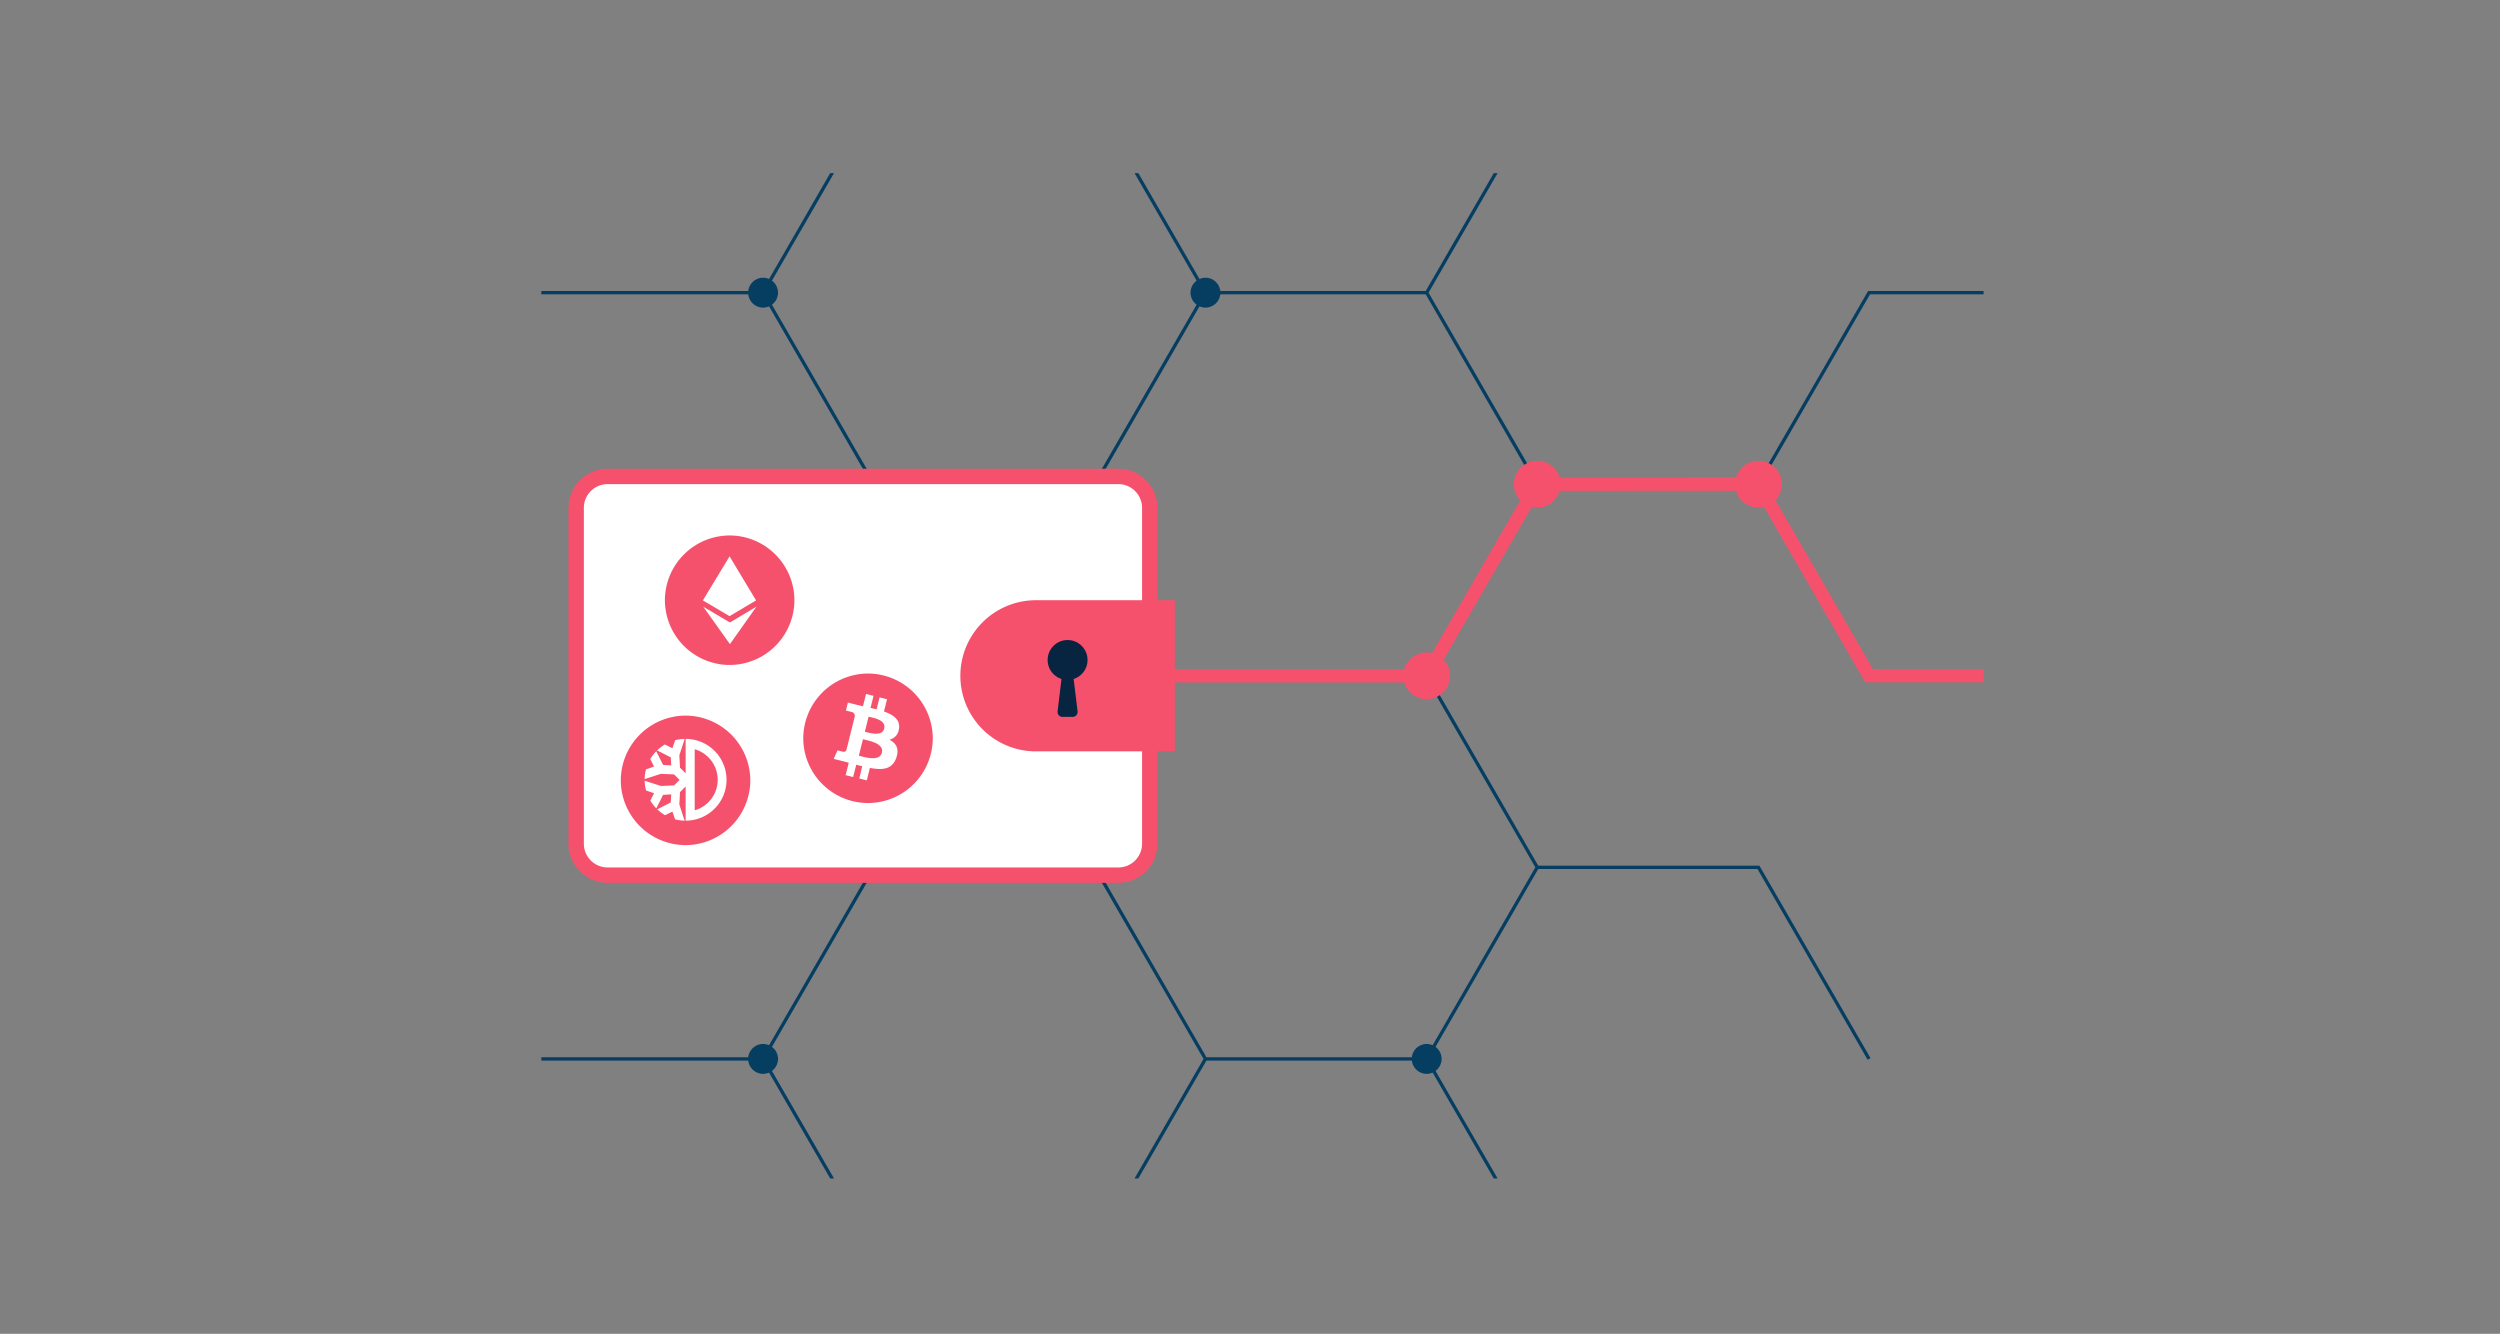 <svg xmlns="http://www.w3.org/2000/svg" xmlns:xlink="http://www.w3.org/1999/xlink" viewBox="0 0 652.533 348.147"><rect x="0" y="0" width="652.533" height="348.147" fill="#808080" stroke="none"/><defs><style>.cls-1,.cls-3,.cls-7{fill:none;}.cls-2{clip-path:url(#clip-path);}.cls-3{stroke:#063e62;stroke-width:0.874px;}.cls-3,.cls-7{stroke-miterlimit:10;}.cls-4{fill:#f5516c;}.cls-5{fill:#fff;}.cls-6{fill:#072440;}.cls-7{stroke:#f5516c;stroke-width:3.472px;}.cls-8{fill:#063e62;}</style><clipPath id="clip-path"><rect class="cls-1" x="92.762" y="45.183" width="471.37" height="262.415" transform="translate(656.894 352.781) rotate(180)"/></clipPath></defs><title>2021_09_20_your-keys-your-coins</title><g id="_deep_blue" data-name="! deep blue"><g class="cls-2"><polyline class="cls-3" points="517.746 76.39 487.849 76.39 458.982 126.39"/><polyline class="cls-3" points="228.042 226.39 199.174 276.39 228.042 326.39 199.174 276.39 141.439 276.39 141.294 276.39"/><polyline class="cls-3" points="141.294 76.39 141.439 76.39 199.174 76.39 228.042 126.39 199.174 176.39 228.042 226.39 285.777 226.39 314.644 276.39 372.379 276.39 314.644 276.39 285.777 326.39"/><line class="cls-3" x1="228.042" y1="26.39" x2="199.174" y2="76.39"/><polyline class="cls-3" points="487.849 276.39 458.982 226.39 401.247 226.39 372.379 276.39 401.247 326.39 372.379 276.39 401.247 226.39 372.379 176.39 401.247 126.39 372.379 76.39 401.247 26.39 372.379 76.39 314.644 76.39 285.777 126.39 314.644 76.39 285.777 26.39"/><path class="cls-4" d="M291.894,230.434H158.598a10.23,10.23,0,0,1-10.218-10.218V132.565a10.23,10.23,0,0,1,10.218-10.218H291.894a10.23,10.23,0,0,1,10.217,10.218v87.651A10.23,10.23,0,0,1,291.894,230.434Z"/><path class="cls-5" d="M158.598,126.361h133.295a6.204,6.204,0,0,1,6.204,6.204v87.652a6.203,6.203,0,0,1-6.203,6.203H158.598a6.204,6.204,0,0,1-6.204-6.204V132.565A6.204,6.204,0,0,1,158.598,126.361Z"/><path class="cls-4" d="M190.449,139.763h-0A16.951,16.951,0,0,0,173.548,156.664h0a16.951,16.951,0,0,0,16.901,16.901h0A16.951,16.951,0,0,0,207.35,156.664h0A16.951,16.951,0,0,0,190.449,139.763Zm-.021,5.447,6.912,11.502-6.912,4.116-6.965-4.116Zm.096,22.909-6.965-9.761,6.965,4.115,6.912-4.115Z"/><path class="cls-4" d="M178.937,186.786h0a16.951,16.951,0,0,0-16.901,16.901v0a16.951,16.951,0,0,0,16.901,16.901h0A16.951,16.951,0,0,0,195.838,203.687v0A16.951,16.951,0,0,0,178.937,186.786Zm.025,27.422V205.276l-1.461,1.464c-.05.867-.183,3.255-.183,3.255l1.38,4.21a10.675,10.675,0,0,1-2.495-.35l-.697-2.03-1.908.956a10.714,10.714,0,0,1-2.046-1.537l3.525-1.794.122-2.103-2.109.118-1.788,3.531a10.715,10.715,0,0,1-1.557-2.027l.972-1.932-2.089-.713a10.672,10.672,0,0,1-.366-2.543l4.259,1.369,3.426-.149,1.437-1.437-1.437-1.437-3.426-.149-4.26,1.369a10.68,10.68,0,0,1,.349-2.537l2.107-.719-.988-1.964a10.714,10.714,0,0,1,1.553-2.034l1.808,3.57,2.109.118-.122-2.103-3.565-1.814a10.713,10.713,0,0,1,2.032-1.544l1.962.983.719-2.095a10.68,10.68,0,0,1,2.492-.345l-1.4,4.27s.133,2.387.183,3.255l1.461,1.464V192.859a10.674,10.674,0,0,1,0,21.349Z"/><path class="cls-4" d="M181.327,195.566V211.5a8.289,8.289,0,0,0,0-15.934Z"/><path class="cls-4" d="M226.711,187.071l-.975,3.917c1.107.279,4.503,1.398,5.055-.816V190.166C231.363,187.847,227.811,187.337,226.711,187.071Z"/><path class="cls-4" d="M225.244,192.949l-1.072,4.3c1.326.331,5.412,1.651,6.009-.782C230.814,193.945,226.572,193.291,225.244,192.949Z"/><path class="cls-4" d="M226.564,175.804h0a16.951,16.951,0,0,0-16.901,16.901v0a16.951,16.951,0,0,0,16.901,16.901h0a16.951,16.951,0,0,0,16.901-16.901v-0A16.951,16.951,0,0,0,226.564,175.804Zm8.086,14.397h-.02a3.128,3.128,0,0,1-2.491,2.863c1.755.916,2.648,2.311,1.803,4.74-1.055,3.013-3.56,3.263-6.886,2.632l-.806,3.25-1.958-.493.752-3.192c-.51-.122-1.019-.255-1.552-.406l-.806,3.217-1.96-.481.806-3.253-1.379-.359-2.538-.632.979-2.236s1.443.381,1.425.353a.73.73,0,0,0,.909-.464l2.191-8.785a1.045,1.045,0,0,0-.917-1.136c.036-.018-1.414-.347-1.414-.347l.522-2.093,2.688.673c.413.098.823.196,1.246.295l.8-3.21,1.96.486-.778,3.159c.534.121,1.066.237,1.577.371l.776-3.13,1.954.493-.801,3.195C233.201,186.569,235.003,187.843,234.65,190.202Z"/><path class="cls-4" d="M250.668,176.39a19.726,19.726,0,0,0,19.726,19.726h36.244V156.664H270.394A19.726,19.726,0,0,0,250.668,176.39Z"/><circle class="cls-6" cx="278.653" cy="172.264" r="5.208"/><path class="cls-6" d="M279.985,187.117h-2.666a1.286,1.286,0,0,1-1.277-1.44l1.259-10.426h2.701l1.259,10.426A1.286,1.286,0,0,1,279.985,187.117Z"/><polyline class="cls-7" points="517.746 176.361 487.849 176.361 458.982 126.361 401.247 126.39 372.379 176.39 286.576 176.39"/><circle class="cls-4" cx="372.379" cy="176.39" r="6.106"/><circle class="cls-4" cx="401.247" cy="126.39" r="6.106"/><circle class="cls-4" cx="458.982" cy="126.39" r="6.106"/><circle class="cls-8" cx="372.379" cy="276.39" r="3.906"/><circle class="cls-8" cx="314.644" cy="76.39" r="3.906"/><circle class="cls-8" cx="199.174" cy="276.39" r="3.906"/><circle class="cls-8" cx="199.174" cy="76.39" r="3.906"/></g></g></svg>